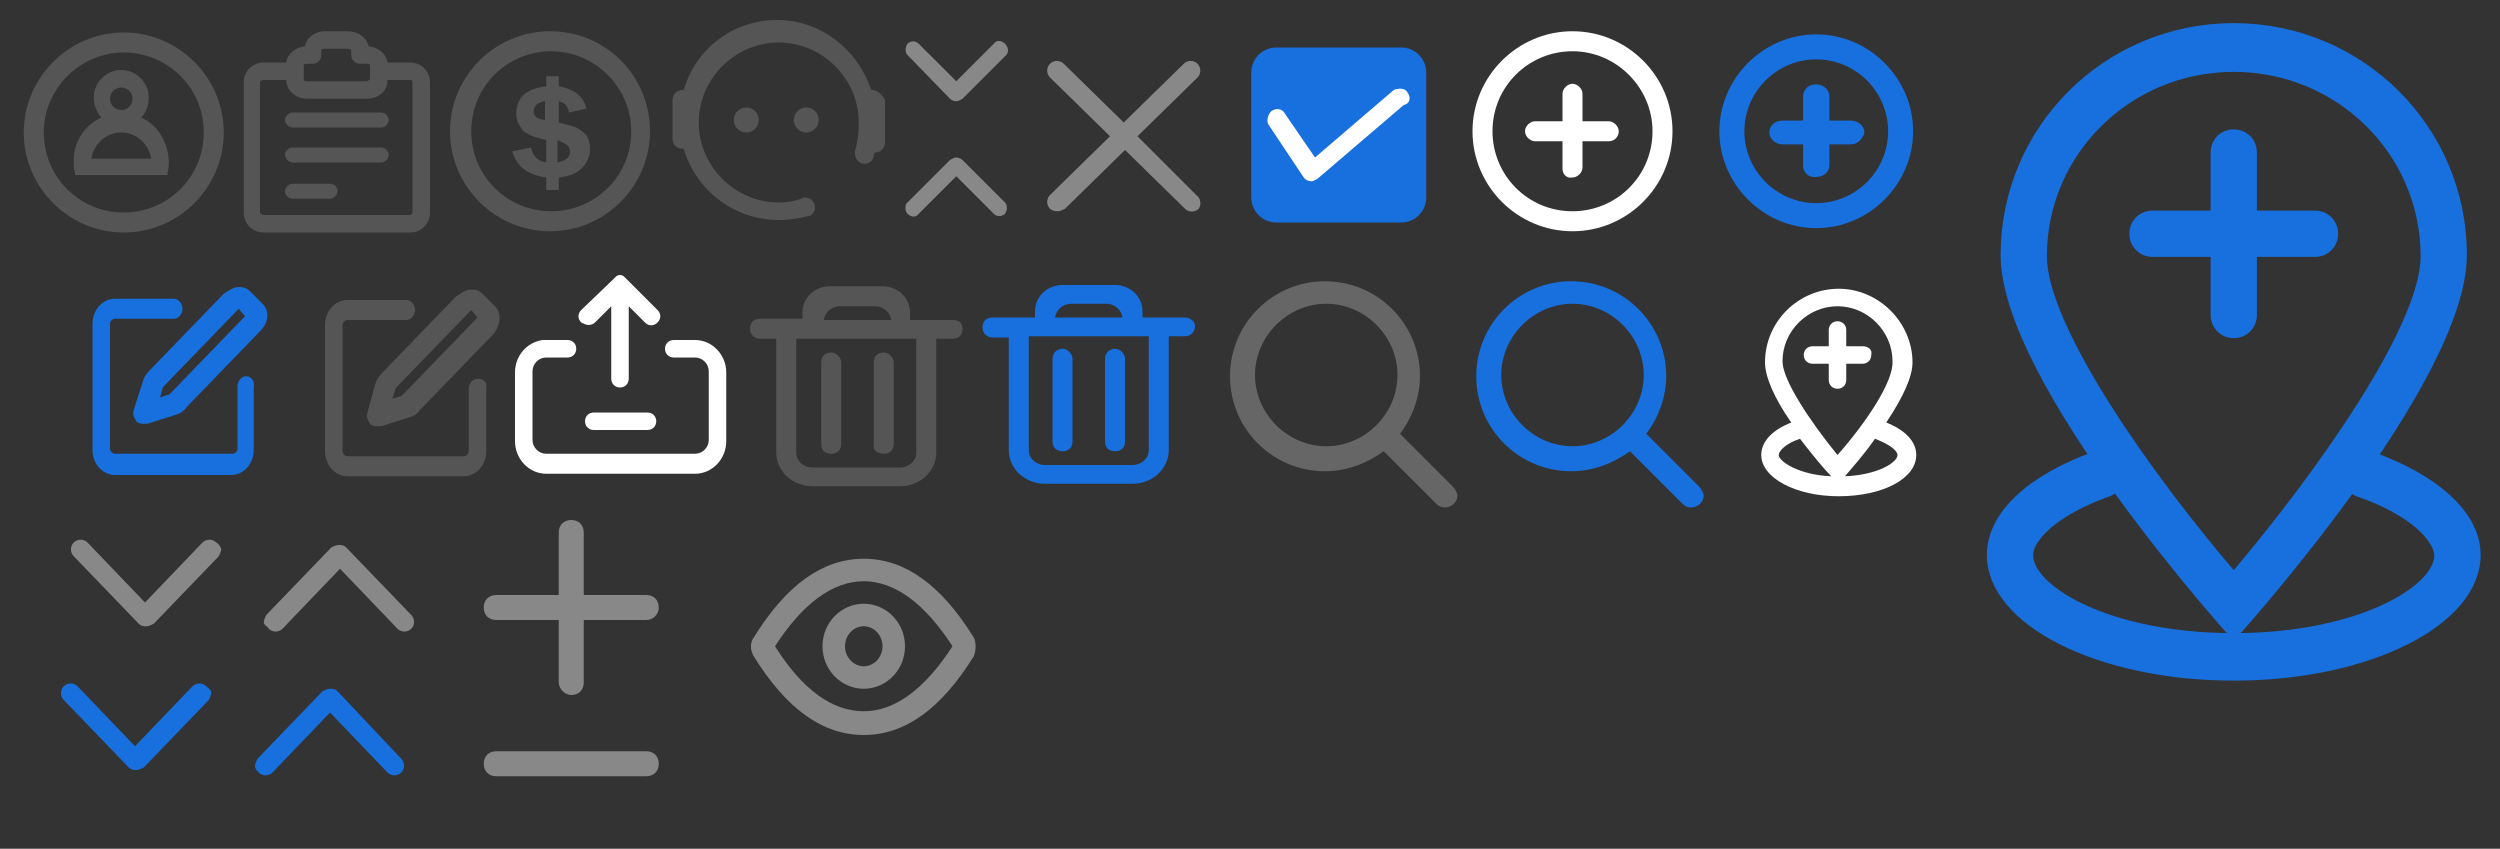 <?xml version="1.0" encoding="utf-8"?>
<!-- Generator: Adobe Illustrator 26.0.0, SVG Export Plug-In . SVG Version: 6.00 Build 0)  -->
<svg version="1.1" id="图层_1" xmlns="http://www.w3.org/2000/svg" xmlns:xlink="http://www.w3.org/1999/xlink" x="0px" y="0px"
	 viewBox="0 0 200 67.9" style="enable-background:new 0 0 200 67.9;" xml:space="preserve">
<rect x="0" y="0" width="200" height="67.9" fill="#333333" stroke="none"/>
<style type="text/css">
	.st0{fill:#555555;}
	.st1{fill:#888888;}
	.st2{fill:#1770DE;}
	.st3{fill:#FFFFFF;}
	.st4{fill:#666666;}
	.st5{fill:#4FA72D;}
	.st6{fill:#1770DE;stroke:#1770DE;stroke-width:0.5;stroke-miterlimit:10;}
</style>
<g>
	<path class="st0" d="M9.9,2.6c-4.4,0-8,3.6-8,8s3.6,8,8,8s8-3.6,8-8S14.3,2.6,9.9,2.6z M16.3,10.6c0,3.6-2.9,6.4-6.4,6.4
		c-3.6,0-6.4-2.9-6.4-6.4s2.9-6.4,6.4-6.4C13.4,4.2,16.3,7,16.3,10.6z"/>
	<path class="st0" d="M13.5,12.8c-0.1-1.5-0.9-2.8-2.2-3.4c0.4-0.4,0.6-1,0.6-1.6c0-1.2-1-2.2-2.2-2.2s-2.2,1-2.2,2.2
		c0,0.6,0.2,1.1,0.6,1.6c-1.3,0.6-2.2,1.9-2.2,3.4l0,0.1c0,0,0,0.1,0,0.1c0,0.3,0,0.6,0.1,0.8L6,14h7.4l0-0.2
		c0.1-0.3,0.1-0.6,0.1-0.8C13.5,13,13.5,13,13.5,12.8L13.5,12.8z M9.7,8.8c-0.5,0-0.9-0.4-0.9-0.9c0-0.5,0.4-0.9,0.9-0.9
		c0.5,0,0.9,0.4,0.9,0.9C10.6,8.4,10.2,8.8,9.7,8.8z M7.3,12.7c0.2-1.2,1.2-2.1,2.4-2.1c1.2,0,2.2,0.9,2.4,2.1H7.3z"/>
</g>
<g>
	<path class="st0" d="M26.4,14.7h-3c-0.3,0-0.6,0.3-0.6,0.6c0,0.3,0.3,0.6,0.6,0.6h3c0.3,0,0.6-0.3,0.6-0.6
		C27,14.9,26.7,14.7,26.4,14.7z"/>
	<path class="st0" d="M30.5,11.8h-7.1c-0.3,0-0.6,0.3-0.6,0.6c0,0.3,0.3,0.6,0.6,0.6h7.1c0.3,0,0.6-0.3,0.6-0.6
		C31.1,12.1,30.8,11.8,30.5,11.8z"/>
	<path class="st0" d="M30.5,9h-7.1c-0.3,0-0.6,0.3-0.6,0.6c0,0.3,0.3,0.6,0.6,0.6h7.1c0.3,0,0.6-0.3,0.6-0.6C31.1,9.3,30.8,9,30.5,9
		z"/>
	<path class="st0" d="M32.8,5h-1.8c-0.1-0.7-0.7-1.2-1.5-1.3c-0.2-0.7-0.8-1.2-1.7-1.2H26c-0.8,0-1.5,0.5-1.6,1.2
		C23.6,3.8,23,4.3,22.9,5h-1.8c-0.9,0-1.6,0.7-1.6,1.6V17c0,0.9,0.7,1.6,1.6,1.6h11.7c0.9,0,1.6-0.7,1.6-1.6V6.6
		C34.4,5.7,33.7,5,32.8,5z M33,6.6V17c0,0.1-0.1,0.2-0.3,0.2H21.1c-0.1,0-0.3-0.1-0.3-0.2V6.6c0-0.1,0.1-0.2,0.3-0.2h1.8
		c0,0.8,0.7,1.5,1.7,1.5h4.7c1,0,1.7-0.6,1.7-1.5h1.8C32.9,6.3,33,6.5,33,6.6z M28.8,5.1h0.5c0.3,0,0.3,0.1,0.3,0.1v1.1
		c0,0.1-0.2,0.2-0.3,0.2h-4.7c-0.3,0-0.3-0.1-0.3-0.2l0-1.1c0,0,0-0.1,0.3-0.1H25c0.4,0,0.7-0.3,0.7-0.7V4.1c0-0.1,0-0.2,0.3-0.2
		h1.8c0.1,0,0.3,0,0.3,0.2v0.3C28.1,4.8,28.4,5.1,28.8,5.1z"/>
</g>
<g>
	<path class="st0" d="M44,2.5c-4.4,0-8,3.6-8,8s3.6,8,8,8s8-3.6,8-8S48.5,2.5,44,2.5z M50.5,10.5c0,3.6-2.9,6.4-6.4,6.4
		c-3.6,0-6.4-2.9-6.4-6.4c0-3.6,2.9-6.4,6.4-6.4C47.6,4.1,50.5,7,50.5,10.5z"/>
	<path class="st0" d="M46.1,10.2c-0.2-0.1-0.7-0.2-1.4-0.4V8.1c0.4,0.1,0.7,0.3,0.8,0.8l0,0.1l1.4-0.3l0-0.1c-0.3-1-1.1-1.5-2.2-1.7
		V6.1h-1v0.8c-1.6,0.2-2.4,0.9-2.4,2.2c0,0.5,0.2,0.9,0.5,1.3c0.3,0.3,0.9,0.6,1.9,0.8V13c-0.6-0.1-1-0.4-1.2-1.1l0-0.1l-1.5,0.3
		l0,0.1c0.4,1.2,1.3,1.8,2.7,2v1h1v-1c0.8-0.1,1.4-0.3,1.8-0.7c0.4-0.4,0.7-0.9,0.7-1.6c0-0.4-0.1-0.8-0.3-1.1
		C46.6,10.5,46.3,10.3,46.1,10.2z M45.6,12.1c0,0.3-0.1,0.5-0.3,0.6c-0.2,0.2-0.4,0.2-0.7,0.3v-1.8C45.3,11.5,45.6,11.7,45.6,12.1z
		 M42.7,8.9c0-0.3,0.1-0.4,0.3-0.6c0.2-0.1,0.4-0.2,0.6-0.2v1.5C42.7,9.5,42.7,9.1,42.7,8.9z"/>
</g>
<g>
	<ellipse class="st0" cx="59.7" cy="9.6" rx="1" ry="1"/>
	<ellipse class="st0" cx="64.5" cy="9.6" rx="1" ry="1"/>
	<path class="st0" d="M69.8,7.2c0,0-0.1,0-0.1,0c-1.1-3.3-4.1-5.6-7.5-5.6c-3.5,0-6.5,2.2-7.5,5.6c0,0-0.1,0-0.1,0
		c-0.5,0-0.8,0.4-0.8,0.8v3.1c0,0.5,0.4,0.8,0.8,0.8c0,0,0.1,0,0.1,0c1,3.4,4.1,5.7,7.6,5.7c0.8,0,1.5-0.1,2.3-0.3l0.1,0
		c0.3-0.1,0.5-0.4,0.5-0.7c0-0.4-0.3-0.8-0.8-0.8c-0.1,0-0.2,0-0.3,0.1c-0.6,0.2-1.2,0.3-1.8,0.3c-3.5,0-6.4-2.9-6.4-6.4
		s2.9-6.4,6.4-6.4c3.5,0,6.4,2.9,6.4,6.4c0,0.5,0,1.2-0.3,2.3c0,0,0,0.1,0,0.2c0,0.4,0.3,0.8,0.8,0.8c0,0,0,0,0,0
		c0.5,0,0.7-0.5,0.7-0.6c0,0,0-0.2,0.1-0.3c0,0,0,0,0,0c0.5,0,0.8-0.4,0.8-0.8V8C70.6,7.6,70.2,7.2,69.8,7.2z"/>
</g>
<path class="st1" d="M80.4,3.5c-0.3-0.3-0.7-0.3-0.9,0l-3,3l-3-3c-0.3-0.3-0.7-0.2-0.9,0c-0.2,0.3-0.2,0.7,0,0.9L76,7.9
	c0.1,0.1,0.3,0.2,0.5,0.2c0,0,0,0,0,0s0,0,0,0c0.2,0,0.3-0.1,0.5-0.2l3.5-3.5C80.7,4.2,80.7,3.8,80.4,3.5z"/>
<path class="st1" d="M72.6,17.1c0.3,0.3,0.7,0.3,0.9,0l3-3l3,3c0.3,0.3,0.7,0.2,0.9,0c0.2-0.3,0.2-0.7,0-0.9L77,12.8
	c-0.1-0.1-0.3-0.2-0.5-0.2c0,0,0,0,0,0s0,0,0,0c-0.2,0-0.3,0.1-0.5,0.2l-3.5,3.5C72.4,16.5,72.4,16.9,72.6,17.1z"/>
<g>
	<path class="st0" d="M39.6,24.5l-1-1c-0.3-0.3-0.7-0.4-1.2-0.3c-0.3,0.1-0.6,0.3-0.9,0.5l-5.9,6.1c-0.3,0.3-0.5,0.6-0.6,1L29.4,33
		c-0.1,0.3,0,0.6,0.2,0.9c0.2,0.2,0.4,0.2,0.6,0.2c0.1,0,0.2,0,0.3,0l2.2-0.7c0.4-0.1,0.7-0.3,0.9-0.6l5.9-6.1
		C40.1,25.9,40.1,25,39.6,24.5z M38.2,25.4l-5.9,6.1c-0.1,0.1-0.2,0.2-0.3,0.2l-0.6,0.2l0.2-0.7c0-0.1,0.1-0.2,0.2-0.3l5.9-6.1
		L38.2,25.4z"/>
	<path class="st0" d="M38.2,30.3c-0.4,0-0.7,0.4-0.7,0.8v5c0,0.2-0.2,0.4-0.4,0.4h-9.3c-0.2,0-0.4-0.2-0.4-0.4V26
		c0-0.2,0.2-0.4,0.4-0.4h4.7c0.4,0,0.7-0.4,0.7-0.8c0-0.4-0.3-0.8-0.7-0.8h-4.7c-1,0-1.8,0.9-1.8,2v10.1c0,1.1,0.8,2,1.8,2h9.3
		c1,0,1.8-0.9,1.8-2v-5C39,30.6,38.7,30.3,38.2,30.3z"/>
</g>
<g>
	<path class="st2" d="M21,24.3l-1-1c-0.3-0.3-0.7-0.4-1.2-0.3c-0.3,0.1-0.6,0.3-0.9,0.5l-5.9,6.1c-0.3,0.3-0.5,0.6-0.6,1l-0.7,2.2
		c-0.1,0.3,0,0.6,0.2,0.9c0.2,0.2,0.4,0.2,0.6,0.2c0.1,0,0.2,0,0.3,0l2.2-0.7c0.4-0.1,0.7-0.3,0.9-0.6l5.9-6.1
		C21.5,25.8,21.6,24.9,21,24.3z M19.6,25.3l-5.9,6.1c-0.1,0.1-0.2,0.2-0.3,0.2l-0.6,0.2l0.2-0.7c0-0.1,0.1-0.2,0.2-0.3l5.9-6.1
		L19.6,25.3z"/>
	<path class="st2" d="M19.7,30.1c-0.4,0-0.7,0.4-0.7,0.8v5c0,0.2-0.2,0.4-0.4,0.4H9.2c-0.2,0-0.4-0.2-0.4-0.4V25.9
		c0-0.2,0.2-0.4,0.4-0.4h4.7c0.4,0,0.7-0.4,0.7-0.8c0-0.4-0.3-0.8-0.7-0.8H9.2c-1,0-1.8,0.9-1.8,2V36c0,1.1,0.8,2,1.8,2h9.3
		c1,0,1.8-0.9,1.8-2v-5C20.4,30.5,20.1,30.1,19.7,30.1z"/>
</g>
<g>
	<path class="st3" d="M47.1,26L47.1,26c0.2,0,0.4-0.1,0.5-0.2l1.3-1.3v5.8c0,0.4,0.3,0.7,0.7,0.7c0.4,0,0.7-0.3,0.7-0.7v-5.8
		l1.3,1.3c0.3,0.3,0.7,0.3,1,0c0.3-0.3,0.3-0.7,0-1l-2.4-2.4c0,0-0.1-0.1-0.2-0.2c-0.1-0.1-0.2-0.2-0.4-0.2c-0.2,0-0.3,0.1-0.4,0.2
		c-0.1,0.1-0.1,0.1-0.2,0.2l-2.5,2.4c-0.3,0.3-0.3,0.7,0,1C46.7,25.9,46.9,26,47.1,26z"/>
	<path class="st3" d="M55.6,27.2h-1.7c-0.4,0-0.7,0.3-0.7,0.7c0,0.4,0.3,0.7,0.7,0.7h1.7c0.6,0,1.1,0.5,1.1,1.1v5.5
		c0,0.6-0.5,1.1-1.1,1.1H43.7c-0.6,0-1.1-0.5-1.1-1.1v-5.5c0-0.6,0.5-1.1,1.1-1.1h1.7c0.4,0,0.7-0.3,0.7-0.7c0-0.4-0.3-0.7-0.7-0.7
		l-1.7,0l-0.3,0c-1.3,0.2-2.2,1.3-2.2,2.6v5.5c0,1.4,1.1,2.6,2.5,2.6h11.9c1.4,0,2.5-1.2,2.5-2.6v-5.5C58.1,28.4,57,27.2,55.6,27.2z
		"/>
	<path class="st3" d="M47.5,33c-0.4,0-0.7,0.3-0.7,0.7c0,0.4,0.3,0.7,0.7,0.7h4.3c0.4,0,0.7-0.3,0.7-0.7c0-0.4-0.3-0.7-0.7-0.7H47.5
		z"/>
</g>
<g>
	<path class="st0" d="M76.2,25.6h-3.4V25c0-1.2-1-2.1-2.2-2.1h-4.2c-1.2,0-2.2,0.9-2.2,2.1v0.5h-3.4c-0.5,0-0.8,0.3-0.8,0.8
		s0.4,0.8,0.8,0.8h1.3v9.1c0,1.5,1.3,2.7,2.9,2.7h7c1.6,0,2.9-1.2,2.9-2.7v-9.1h1.3c0.5,0,0.8-0.3,0.8-0.8S76.7,25.6,76.2,25.6z
		 M65.9,25.6c0.1-0.6,0.6-1.1,1.3-1.1H70c0.7,0,1.2,0.5,1.3,1.1H65.9z M73.3,27.1v9.1c0,0.7-0.6,1.2-1.3,1.2h-7
		c-0.7,0-1.3-0.5-1.3-1.2v-9.1H73.3z"/>
	<path class="st0" d="M70.7,36.3c0.5,0,0.8-0.3,0.8-0.8V29c0-0.4-0.4-0.8-0.8-0.8c-0.5,0-0.8,0.3-0.8,0.8v6.6
		C69.8,36,70.2,36.3,70.7,36.3z"/>
	<path class="st0" d="M66.5,36.3c0.5,0,0.8-0.3,0.8-0.8V29c0-0.4-0.4-0.8-0.8-0.8c-0.5,0-0.8,0.3-0.8,0.8v6.6
		C65.7,36,66,36.3,66.5,36.3z"/>
</g>
<g>
	<path class="st2" d="M94.8,25.4h-3.4v-0.5c0-1.2-1-2.1-2.2-2.1H85c-1.2,0-2.2,0.9-2.2,2.1v0.5h-3.4c-0.5,0-0.8,0.3-0.8,0.8
		s0.4,0.8,0.8,0.8h1.3V36c0,1.5,1.3,2.7,2.9,2.7h7c1.6,0,2.9-1.2,2.9-2.7v-9.1h1.3c0.5,0,0.8-0.4,0.8-0.8S95.2,25.4,94.8,25.4z
		 M84.4,25.4c0.1-0.6,0.6-1.1,1.3-1.1h2.8c0.7,0,1.2,0.5,1.3,1.1H84.4z M91.9,26.9V36c0,0.7-0.6,1.2-1.3,1.2h-7
		c-0.7,0-1.3-0.5-1.3-1.2v-9.1H91.9z"/>
	<path class="st2" d="M89.2,36.1c0.5,0,0.8-0.3,0.8-0.8v-6.6c0-0.4-0.4-0.8-0.8-0.8s-0.8,0.3-0.8,0.8v6.6
		C88.4,35.8,88.7,36.1,89.2,36.1z"/>
	<path class="st2" d="M85,36.1c0.5,0,0.8-0.3,0.8-0.8v-6.6c0-0.4-0.4-0.8-0.8-0.8s-0.8,0.3-0.8,0.8v6.6C84.2,35.8,84.5,36.1,85,36.1
		z"/>
</g>
<path class="st2" d="M135.9,38.9l-4.2-4.2c1-1.3,1.6-3,1.6-4.6c0-4.2-3.4-7.6-7.6-7.6s-7.6,3.4-7.6,7.6c0,4.2,3.4,7.6,7.6,7.6
	c1.7,0,3.3-0.6,4.7-1.6l4.2,4.2c0.2,0.2,0.4,0.3,0.7,0.3c0.2,0,0.5-0.1,0.7-0.3s0.3-0.4,0.3-0.7C136.2,39.3,136.1,39.1,135.9,38.9z
	 M131.5,30c0,3.1-2.6,5.7-5.7,5.7c-3.1,0-5.7-2.6-5.7-5.7c0-3.1,2.6-5.7,5.7-5.7C128.9,24.3,131.5,26.9,131.5,30z"/>
<path class="st4" d="M116.2,38.9l-4.2-4.2c1-1.3,1.6-3,1.6-4.6c0-4.2-3.4-7.6-7.6-7.6c-4.2,0-7.6,3.4-7.6,7.6c0,4.2,3.4,7.6,7.6,7.6
	c1.7,0,3.3-0.6,4.7-1.6l4.2,4.2c0.2,0.2,0.4,0.3,0.7,0.3c0.2,0,0.5-0.1,0.7-0.3c0.2-0.2,0.3-0.4,0.3-0.7
	C116.5,39.3,116.4,39.1,116.2,38.9z M111.8,30c0,3.1-2.6,5.7-5.7,5.7s-5.7-2.6-5.7-5.7c0-3.1,2.6-5.7,5.7-5.7S111.8,26.9,111.8,30z"
	/>
<path class="st1" d="M95.7,15.6L91,10.9l4.8-4.7c0.3-0.3,0.3-0.8,0-1.1c-0.3-0.3-0.8-0.3-1.1,0l-4.8,4.7l-4.8-4.7
	c-0.3-0.3-0.8-0.3-1.1,0c-0.3,0.3-0.3,0.8,0,1.1l4.8,4.7L84,15.6c-0.3,0.3-0.3,0.8,0,1.1c0.1,0.1,0.3,0.2,0.6,0.2
	c0.2,0,0.4-0.1,0.6-0.2l4.8-4.7l4.8,4.7c0.3,0.3,0.8,0.3,1.1,0C96.1,16.4,96.1,15.9,95.7,15.6z"/>
<path class="st2" d="M112.1,17.8h-10c-1.1,0-2-0.9-2-2v-10c0-1.1,0.9-2,2-2h10c1.1,0,2,0.9,2,2v10C114.1,16.9,113.2,17.8,112.1,17.8
	z"/>
<path class="st5" d="M133.3,32.6l0.2,0l0,0L133.3,32.6C133.3,32.5,133.3,32.5,133.3,32.6z"/>
<path class="st3" d="M112.6,7.4c-0.1-0.2-0.3-0.3-0.5-0.3c-0.2,0-0.4,0-0.6,0.1l-6.3,5.4l-2.4-3.5c-0.2-0.4-0.7-0.5-1.1-0.2
	c-0.3,0.3-0.4,0.8-0.2,1.1l2.8,4.2c0,0,0.2,0.3,0.6,0.3c0.2,0,0.3-0.1,0.5-0.2l6.9-5.9C112.8,8.3,112.9,7.8,112.6,7.4z"/>
<g>
	<path class="st6" d="M178.7,46c6.7-7.9,15.2-19.8,15.2-25.5c0-8.3-6.8-15-15.2-15c-8.4,0-15.2,6.7-15.2,15
		C163.5,26.2,172,38.2,178.7,46 M178.7,50.9c0,0-18.4-20.3-18.4-30.5c0-10.1,8.2-18.3,18.4-18.3s18.4,8.2,18.4,18.3
		C197.1,30.6,178.7,50.9,178.7,50.9L178.7,50.9z"/>
	<path class="st6" d="M188.7,39.5c-0.9-0.3-1.3-1.2-1-2.1c0.3-0.9,1.2-1.3,2.1-1c5,1.8,8.4,4.7,8.4,8c0,5.4-8.7,9.8-19.5,9.8
		s-19.5-4.4-19.5-9.8c0-3.3,3.3-6.2,8.3-8c0.9-0.3,1.8,0.1,2.1,1c0.3,0.9-0.1,1.8-1,2.1c-4.2,1.5-6.2,3.6-6.2,4.9
		c0,2.7,6.3,6.5,16.3,6.5s16.3-3.8,16.3-6.5C194.9,43.1,193,41,188.7,39.5"/>
	<path class="st6" d="M185.2,17.1h-4.9v-4.9c0-0.9-0.7-1.6-1.6-1.6s-1.6,0.7-1.6,1.6v4.9h-4.9c-0.9,0-1.6,0.7-1.6,1.6
		c0,0.9,0.7,1.6,1.6,1.6h4.9v4.9c0,0.9,0.7,1.6,1.6,1.6s1.6-0.7,1.6-1.6v-4.9h4.9c0.9,0,1.6-0.7,1.6-1.6S186.1,17.1,185.2,17.1z"/>
</g>
<g>
	<path class="st3" d="M150.9,33.8c1.4-2.1,2.1-3.7,2.1-4.8c0-3.2-2.7-5.9-5.9-5.9s-5.9,2.6-5.9,5.9c0,1.1,0.7,2.8,2.1,4.8
		c-1.5,0.6-2.4,1.5-2.4,2.6c0,1.8,2.7,3.3,6.2,3.3s6.2-1.4,6.2-3.3C153.3,35.3,152.4,34.4,150.9,33.8z M144,35.1
		C144,35.1,144.1,35.1,144,35.1c1,1.3,1.9,2.4,2.5,3c-2.6-0.1-4.2-1.2-4.2-1.7C142.3,36.1,142.8,35.5,144,35.1z M147,36.4
		c-2.2-2.7-4.4-6-4.4-7.5c0-2.4,2-4.4,4.4-4.4s4.4,2,4.4,4.4C151.5,30.5,149.3,33.8,147,36.4z M150,35.1C150,35.1,150,35.1,150,35.1
		c1.3,0.5,1.8,1,1.8,1.3c0,0.6-1.6,1.6-4.2,1.7C148.1,37.5,149.1,36.4,150,35.1z"/>
	<path class="st3" d="M149,27.7h-1.3v-1.3c0-0.4-0.3-0.7-0.7-0.7s-0.7,0.3-0.7,0.7v1.3H145c-0.4,0-0.7,0.3-0.7,0.7
		c0,0.4,0.3,0.7,0.7,0.7h1.3v1.3c0,0.4,0.3,0.7,0.7,0.7s0.7-0.3,0.7-0.7v-1.3h1.3c0.4,0,0.7-0.3,0.7-0.7
		C149.8,28,149.5,27.7,149,27.7z"/>
</g>
<g>
	<path class="st3" d="M125.8,2.5c-4.4,0-8,3.6-8,8s3.6,8,8,8s8-3.6,8-8S130.2,2.5,125.8,2.5z M132.2,10.5c0,3.6-2.9,6.4-6.4,6.4
		c-3.6,0-6.4-2.9-6.4-6.4c0-3.6,2.9-6.4,6.4-6.4C129.3,4.1,132.2,7,132.2,10.5z"/>
	<path class="st3" d="M128.7,11.3h-5.9c-0.4,0-0.8-0.4-0.8-0.8v0c0-0.4,0.4-0.8,0.8-0.8h5.9c0.4,0,0.8,0.4,0.8,0.8v0
		C129.5,10.9,129.2,11.3,128.7,11.3z"/>
	<path class="st3" d="M125,13.5V7.5c0-0.4,0.4-0.8,0.8-0.8l0,0c0.4,0,0.8,0.4,0.8,0.8v5.9c0,0.4-0.4,0.8-0.8,0.8l0,0
		C125.3,14.3,125,13.9,125,13.5z"/>
</g>
<g>
	<path class="st6" d="M145.3,3c-4.1,0-7.5,3.4-7.5,7.5s3.4,7.5,7.5,7.5c4.1,0,7.5-3.4,7.5-7.5S149.4,3,145.3,3z M151.3,10.5
		c0,3.3-2.7,6-6,6c-3.3,0-6-2.7-6-6c0-3.3,2.7-6,6-6C148.6,4.5,151.3,7.2,151.3,10.5z"/>
	<path class="st6" d="M148.1,11.3h-5.5c-0.4,0-0.8-0.3-0.8-0.7v0c0-0.4,0.3-0.7,0.8-0.7h5.5c0.4,0,0.8,0.3,0.8,0.7v0
		C148.8,10.9,148.5,11.3,148.1,11.3z"/>
	<path class="st6" d="M144.5,13.3V7.7c0-0.4,0.3-0.7,0.8-0.7l0,0c0.4,0,0.8,0.3,0.8,0.7v5.5c0,0.4-0.3,0.7-0.8,0.7l0,0
		C144.9,14,144.5,13.7,144.5,13.3z"/>
</g>
<path class="st1" d="M17.3,43.4c-0.3-0.3-0.8-0.3-1.1,0l-4.6,4.8l-4.6-4.8c-0.3-0.3-0.8-0.3-1.1,0c-0.3,0.3-0.3,0.8,0,1.1l5.2,5.4
	c0.2,0.2,0.4,0.2,0.6,0.2c0.2,0,0.4-0.1,0.6-0.2l5.2-5.4c0.1-0.2,0.2-0.4,0.2-0.6C17.6,43.7,17.5,43.5,17.3,43.4z"/>
<path class="st2" d="M20.7,61.8c0.3,0.3,0.8,0.3,1.1,0l4.6-4.8l4.6,4.8c0.3,0.3,0.8,0.3,1.1,0c0.3-0.3,0.3-0.8,0-1.1L27,55.3
	c-0.2-0.2-0.4-0.2-0.6-0.2c-0.2,0-0.4,0.1-0.6,0.2l-5.2,5.4c-0.1,0.2-0.2,0.4-0.2,0.6S20.6,61.7,20.7,61.8z"/>
<path class="st2" d="M16.5,54.9c-0.3-0.3-0.8-0.3-1.1,0l-4.6,4.8l-4.6-4.8c-0.3-0.3-0.8-0.3-1.1,0c-0.3,0.3-0.3,0.8,0,1.1l5.2,5.4
	c0.2,0.2,0.4,0.2,0.6,0.2c0.2,0,0.4-0.1,0.6-0.2l5.2-5.4c0.1-0.2,0.2-0.4,0.2-0.6S16.7,55.1,16.5,54.9z"/>
<path class="st1" d="M21.5,50.3c0.3,0.3,0.8,0.3,1.1,0l4.6-4.8l4.6,4.8c0.3,0.3,0.8,0.3,1.1,0c0.3-0.3,0.3-0.8,0-1.1l-5.2-5.4
	c-0.2-0.2-0.4-0.2-0.6-0.2c-0.2,0-0.4,0.1-0.6,0.2l-5.2,5.4c-0.1,0.2-0.2,0.4-0.2,0.6S21.4,50.1,21.5,50.3z"/>
<path class="st1" d="M51.7,49.6h-12c-0.6,0-1-0.4-1-1l0,0c0-0.6,0.4-1,1-1h12c0.6,0,1,0.4,1,1l0,0C52.7,49.1,52.3,49.6,51.7,49.6z"
	/>
<path class="st1" d="M51.7,62.1h-12c-0.6,0-1-0.4-1-1v0c0-0.6,0.4-1,1-1h12c0.6,0,1,0.4,1,1v0C52.7,61.7,52.3,62.1,51.7,62.1z"/>
<path class="st1" d="M44.7,54.6v-12c0-0.6,0.4-1,1-1h0c0.6,0,1,0.4,1,1v12c0,0.6-0.4,1-1,1h0C45.2,55.6,44.7,55.1,44.7,54.6z"/>
<g>
	<path class="st1" d="M69.1,48.3c-1.8,0-3.3,1.5-3.3,3.4c0,1.9,1.5,3.4,3.3,3.4s3.3-1.5,3.3-3.4C72.4,49.8,70.9,48.3,69.1,48.3z
		 M70.6,51.7c0,0.9-0.7,1.6-1.5,1.6c-0.8,0-1.5-0.7-1.5-1.6c0-0.9,0.7-1.6,1.5-1.6C69.9,50.1,70.6,50.8,70.6,51.7z"/>
	<path class="st1" d="M77.9,51c-2.6-4.2-5.5-6.3-8.8-6.3s-6.2,2.1-8.8,6.3c-0.3,0.4-0.3,1,0,1.5c2.6,4.2,5.5,6.3,8.8,6.3
		c3.3,0,6.2-2.1,8.8-6.3C78.1,52,78.1,51.4,77.9,51z M76.2,51.7c-2.2,3.4-4.6,5.2-7.1,5.2s-4.9-1.7-7.1-5.2c2.2-3.4,4.6-5.2,7.1-5.2
		C71.6,46.5,74,48.3,76.2,51.7z"/>
</g>
</svg>
